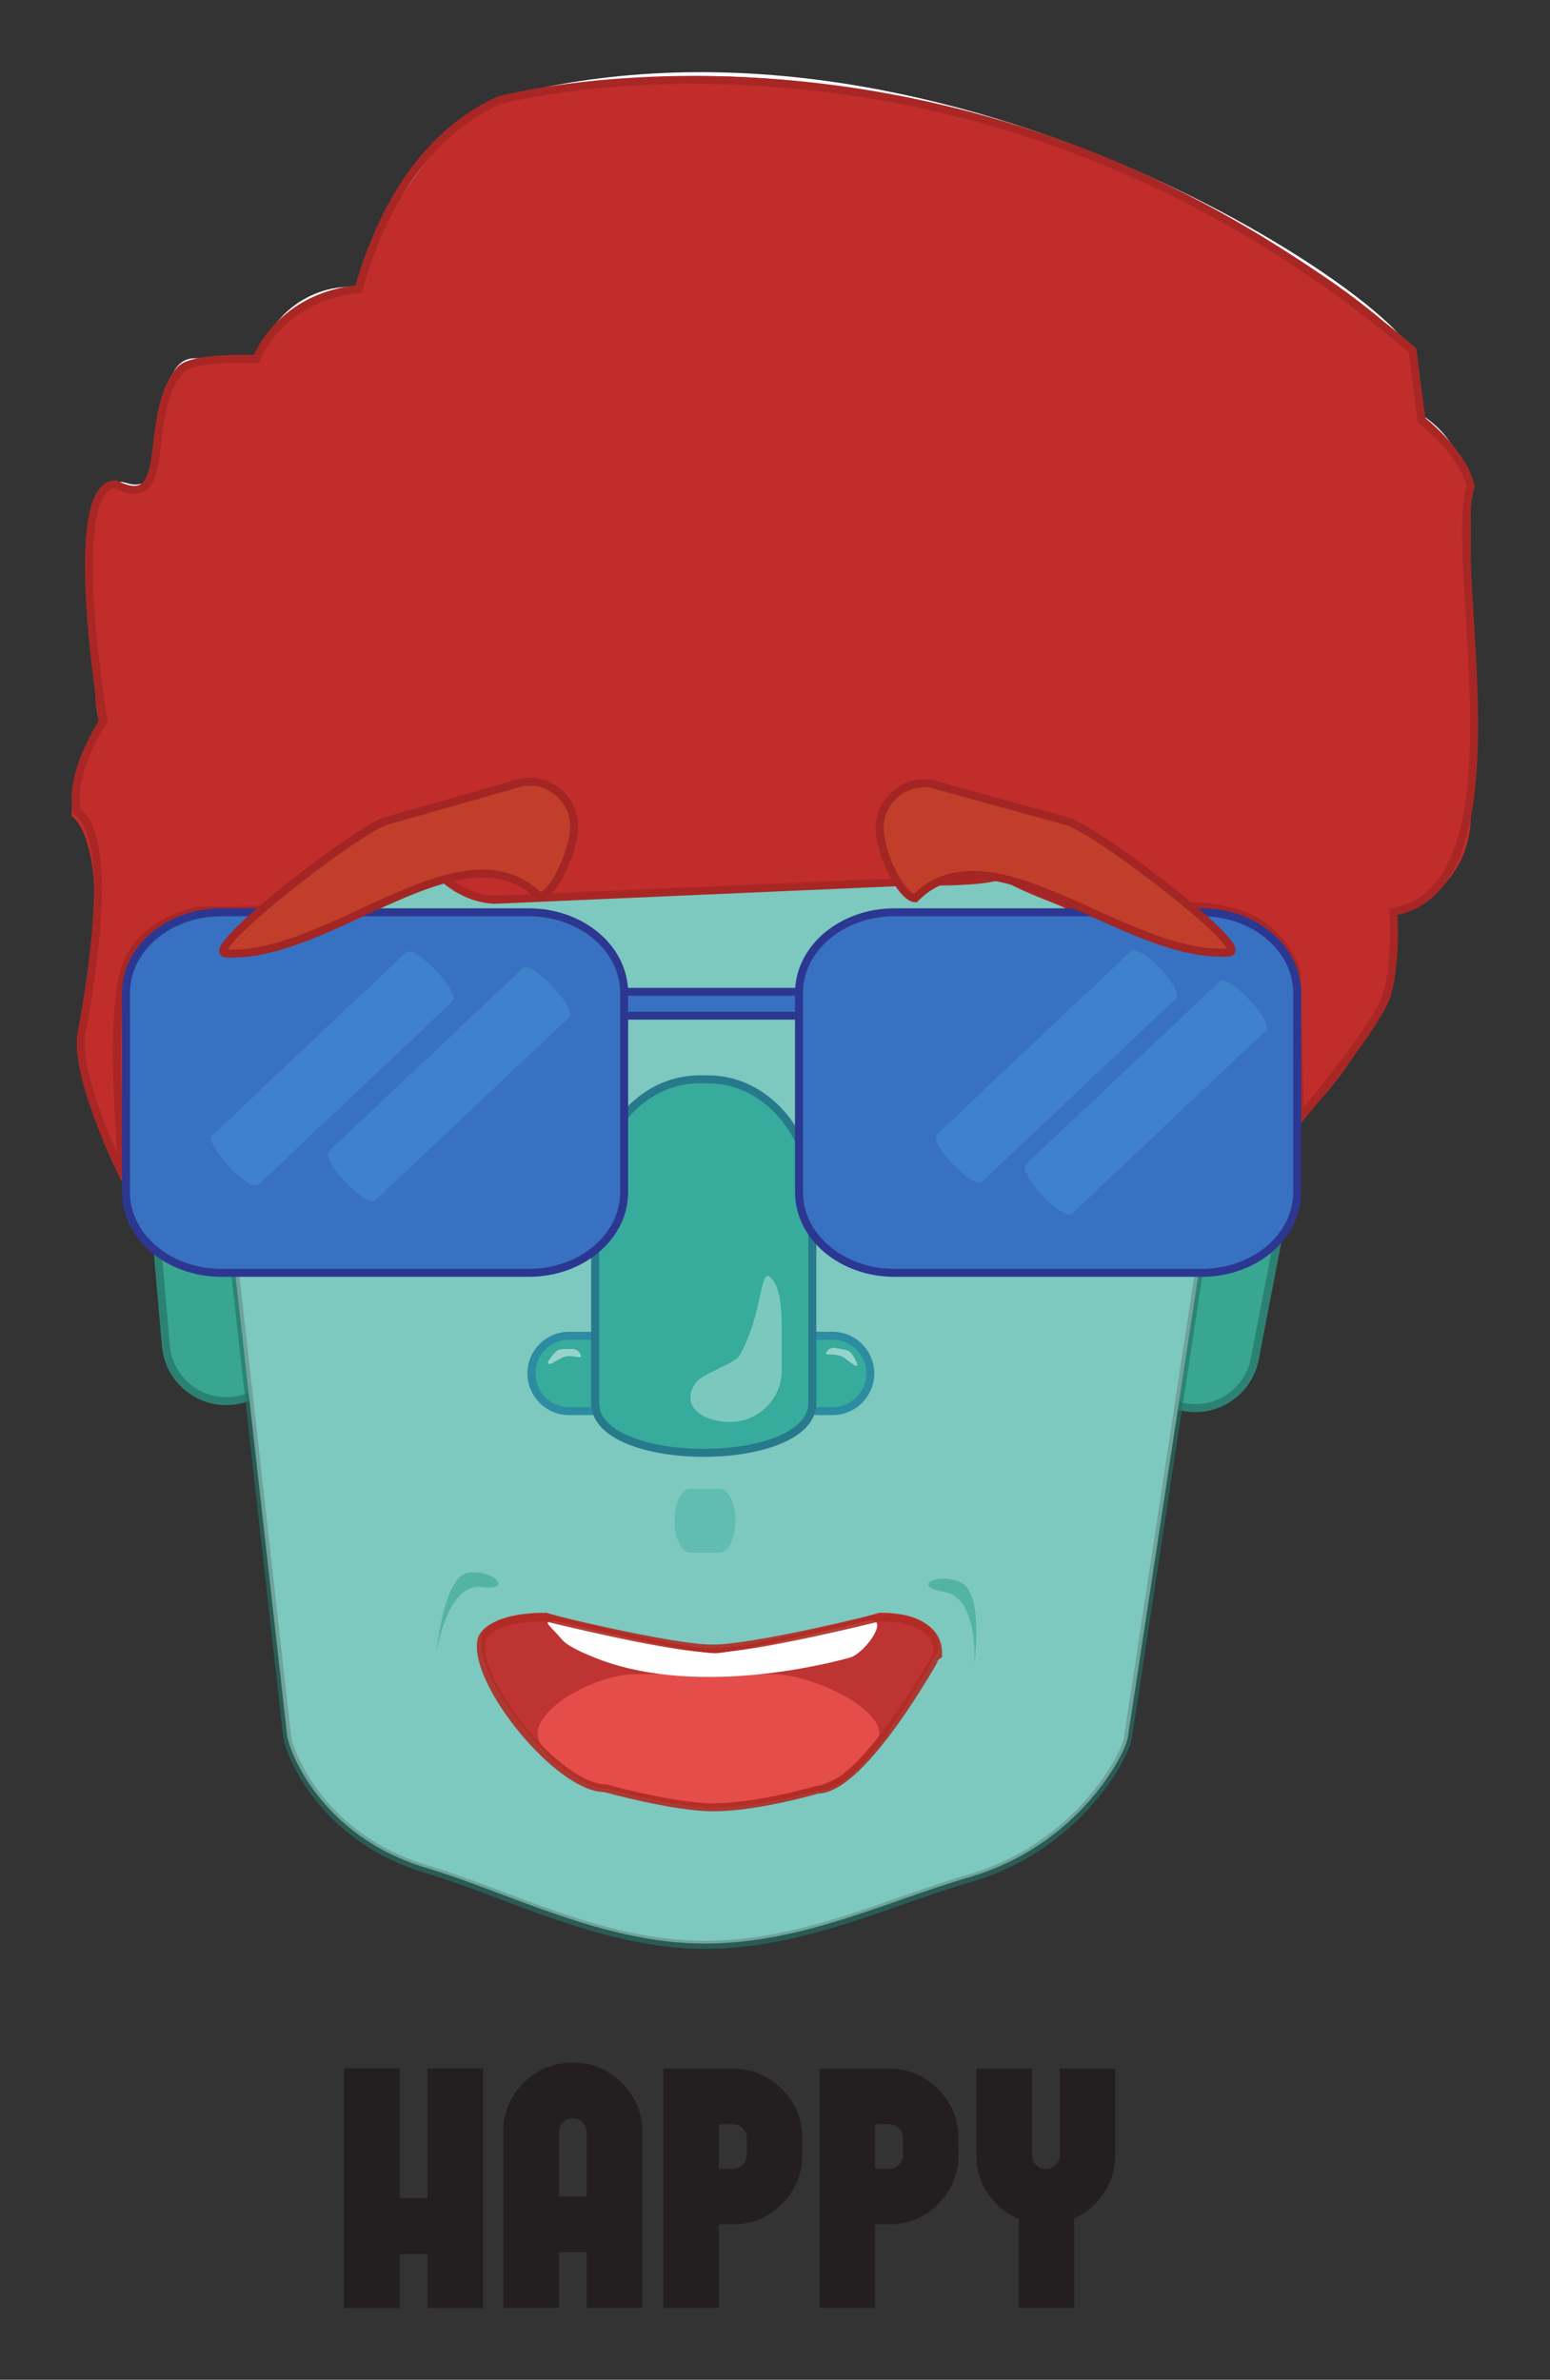 <svg xmlns='http://www.w3.org/2000/svg' id='svg6694' width='259.923' height='398.889'
viewBox='0 0 259.923 398.889'>
    <rect x="0" y="0" width="259.923" height="398.889" fill="#333333" stroke="none"/>
    <defs id='defs6698'>
        <clipPath id='clipPath6714'>
            <path d='M 0,299.167 H 194.942 V 0 H 0 Z' id='path6712' />
        </clipPath>
        <clipPath id='clipPath6738'>
            <path d='m 82.651,66.07 h 16.747 V 59.376 h -16.747 z' id='path6736'
            />
        </clipPath>
        <clipPath id='clipPath6754'>
            <path d='m 86.461,68.554 h 9.795 v -4.03 h -9.795 z' id='path6752'
            />
        </clipPath>
        <clipPath id='clipPath6790'>
            <path d='M 25.145,236.357 H 156.146 V 54.19 H 25.145 Z' id='path6788'
            />
        </clipPath>
        <clipPath id='clipPath6846'>
            <path d='m 116.792,100.721 h 6.033 V 89.951 h -6.033 z' id='path6844'
            />
        </clipPath>
        <clipPath id='clipPath6862'>
            <path d='m 54.924,101.536 h 7.774 V 91.523 h -7.774 z' id='path6860'
            />
        </clipPath>
        <clipPath id='clipPath6894'>
            <path d='m 84.851,112.035 h 7.667 v -8.021 h -7.667 z' id='path6892'
            />
        </clipPath>
        <clipPath id='clipPath6918'>
            <path d='M 86.847,138.816 H 98.351 V 120.439 H 86.847 Z' id='path6916'
            />
        </clipPath>
        <clipPath id='clipPath6934'>
            <path d='m 68.939,129.623 h 4.146 v -1.902 h -4.146 z' id='path6932'
            />
        </clipPath>
        <clipPath id='clipPath6950'>
            <path d='m 103.898,129.762 h 3.938 v -2.277 h -3.938 z' id='path6948'
            />
        </clipPath>
        <clipPath id='clipPath7066'>
            <path d='m 41.239,177.613 h 30.491 v -29.42 H 41.239 Z' id='path7064'
            />
        </clipPath>
        <clipPath id='clipPath7082'>
            <path d='m 26.573,179.613 h 30.491 v -29.42 H 26.573 Z' id='path7080'
            />
        </clipPath>
        <clipPath id='clipPath7098'>
            <path d='m 128.906,175.947 h 30.492 v -29.421 h -30.492 z' id='path7096'
            />
        </clipPath>
        <clipPath id='clipPath7114'>
            <path d='m 117.757,179.772 h 30.311 v -29.229 h -30.311 z' id='path7112'
            />
        </clipPath>
        <clipPath id='clipPath7130'>
            <path d='M 60.528,96.453 H 118.06 V 71.998 H 60.528 Z' id='path7128'
            />
        </clipPath>
        <clipPath id='clipPath7146'>
            <path d='M 67.649,88.723 H 110.614 V 71.752 H 67.649 Z' id='path7144'
            />
        </clipPath>
        <clipPath id='clipPath7166'>
            <path d='M 59.985,96.359 H 118.518 V 71.481 H 59.985 Z' id='path7164'
            />
        </clipPath>
    </defs>
    <g id='g6702' transform='matrix(1.333 0 0 -1.333 0 398.89)'>
        <g id='g6704' transform='translate(60.784 39.15)'>
            <path d='m 0,0 v -30.15 h -7.007 v 6.81 h -3.491 v -6.81 h -7.007 V 0 h 7.007 v -16.332 h 3.491 V 0 Z'
            id='path6706' fill='#231f20' />
        </g>
        <g id='g6708'>
            <g id='g6710' clipPath='url(#clipPath6714)'>
                <g id='g6716' transform='translate(73.797 23.037)'>
                    <path d='M 0,0 V 8.082 C 0,8.57 -0.171,8.984 -0.513,9.326 -0.854,9.668 -1.262,9.84 -1.733,9.84 -2.222,9.84 -2.637,9.668 -2.979,9.326 -3.32,8.984 -3.491,8.57 -3.491,8.082 V 0 Z m -1.733,16.846 c 2.408,0 4.467,-0.854 6.176,-2.563 1.709,-1.709 2.564,-3.777 2.564,-6.201 V -14.014 H 0 v 7.008 h -3.491 v -7.008 h -7.007 V 8.082 c 0,2.424 0.854,4.492 2.563,6.201 1.709,1.709 3.776,2.563 6.202,2.563'
                    id='path6718' fill='#231f20' />
                </g>
                <g id='g6720' transform='translate(93.939 30.387)'>
                    <path d='M 0,0 C 0,0.488 -0.171,0.902 -0.513,1.244 -0.854,1.586 -1.27,1.758 -1.758,1.758 h -1.758 v -5.615 h 1.758 c 0.488,0 0.904,0.169 1.245,0.511 C -0.171,-3.004 0,-2.588 0,-2.1 Z M 6.982,-2.148 C 6.966,-4.541 6.111,-6.592 4.419,-8.301 2.726,-9.994 0.675,-10.84 -1.733,-10.84 h -1.783 v -10.498 h -6.982 V 8.74 h 8.765 C 0.675,8.723 2.726,7.869 4.419,6.176 6.111,4.482 6.966,2.432 6.982,0.023 Z'
                    id='path6722' fill='#231f20' />
                </g>
                <g id='g6724' transform='translate(113.592 30.387)'>
                    <path d='M 0,0 C 0,0.488 -0.171,0.902 -0.513,1.244 -0.854,1.586 -1.27,1.758 -1.758,1.758 h -1.758 v -5.615 h 1.758 c 0.488,0 0.904,0.169 1.245,0.511 C -0.171,-3.004 0,-2.588 0,-2.1 Z M 6.982,-2.148 C 6.966,-4.541 6.111,-6.592 4.419,-8.301 2.726,-9.994 0.675,-10.84 -1.733,-10.84 h -1.783 v -10.498 h -6.982 V 8.74 h 8.765 C 0.675,8.723 2.726,7.869 4.419,6.176 6.111,4.482 6.966,2.432 6.982,0.023 Z'
                    id='path6726' fill='#231f20' />
                </g>
                <g id='g6728' transform='translate(140.3 39.127)'>
                    <path d='m 0,0 v -10.865 c 0,-1.758 -0.48,-3.362 -1.44,-4.809 -0.928,-1.416 -2.173,-2.474 -3.736,-3.174 v -11.256 h -6.982 v 11.208 c -1.596,0.666 -2.873,1.716 -3.833,3.148 -0.993,1.48 -1.489,3.109 -1.489,4.883 V 0 h 7.006 v -10.865 c 0,-0.489 0.171,-0.903 0.513,-1.244 0.342,-0.342 0.748,-0.514 1.221,-0.514 0.488,0 0.903,0.172 1.245,0.514 0.342,0.341 0.513,0.755 0.513,1.244 V 0 Z'
                    id='path6730' fill='#231f20' />
                </g>
                <g id='g6732'>
                    <g id='g6746'>
                        <g clipPath='url(#clipPath6738)' id='g6744' opacity='0.61'>
                            <g transform='translate(82.651 64.25)' id='g6742'>
                                <path d='M 0,0 C 0,0 6.979,-5.502 14.665,0.377 21.472,5.584 9.61,-4.98 7.278,-4.873 5.029,-4.771 0,0 0,0'
                                id='path6740' fill='#38a690' />
                            </g>
                        </g>
                    </g>
                </g>
                <g id='g6748'>
                    <g id='g6762'>
                        <g clipPath='url(#clipPath6754)' id='g6760' opacity='0.61'>
                            <g transform='translate(96.256 64.523)' id='g6758'>
                                <path d='M 0,0 C 0,0 -3.854,4.035 -7.555,1.654 -11.257,-0.727 -9.91,2.924 -6.845,3.9 -3.78,4.879 0,0 0,0'
                                id='path6756' fill='#38a690' />
                            </g>
                        </g>
                    </g>
                </g>
                <g id='g6764' transform='translate(157.856 128.36)'>
                    <path d='m 0,0 c -0.798,-4.135 -4.795,-6.842 -8.93,-6.045 -4.135,0.797 -6.842,4.795 -6.046,8.93 l 3.216,16.694 c 0.797,4.134 4.795,6.841 8.93,6.045 4.136,-0.797 6.843,-4.795 6.045,-8.93 z'
                    id='path6766' fill='#38a690' />
                </g>
                <g id='g6768' transform='translate(157.856 128.36)'>
                    <path d='m 0,0 c -0.798,-4.135 -4.795,-6.842 -8.93,-6.045 -4.135,0.797 -6.842,4.795 -6.046,8.93 l 3.216,16.694 c 0.797,4.134 4.795,6.841 8.93,6.045 4.136,-0.797 6.843,-4.795 6.045,-8.93 z'
                    id='path6770' fill='none' stroke='#2c8272' strokeMiterlimit='10' />
                </g>
                <g id='g6772' transform='translate(36.059 131.342)'>
                    <path d='m 0,0 c 0.365,-4.195 -2.739,-7.893 -6.935,-8.258 -4.195,-0.365 -7.892,2.74 -8.257,6.936 l -1.475,16.936 c -0.364,4.195 2.74,7.892 6.936,8.258 4.195,0.365 7.892,-2.741 8.257,-6.936 z'
                    id='path6774' fill='#38a690' />
                </g>
                <g id='g6776' transform='translate(36.059 131.342)'>
                    <path d='m 0,0 c 0.365,-4.195 -2.739,-7.893 -6.935,-8.258 -4.195,-0.365 -7.892,2.74 -8.257,6.936 l -1.475,16.936 c -0.364,4.195 2.74,7.892 6.936,8.258 4.195,0.365 7.892,-2.741 8.257,-6.936 z'
                    id='path6778' fill='none' stroke='#2c8272' strokeMiterlimit='10' />
                </g>
                <g id='g6780' transform='translate(141.923 81.047)'>
                    <path d='m 0,0 c 0,-1.723 -5.855,-13.764 -20.023,-17.863 -10.176,-2.946 -20.922,-8.336 -33.254,-8.336 -12.804,0 -24.652,6.424 -35.042,9.527 -13.552,4.045 -17.522,15.295 -17.522,16.969 l -10.436,92.887 c 0,5.919 5.333,48.824 16.872,50.016 0,0 36.331,11.61 48.333,11.61 11.613,0 46.128,-11.61 46.128,-11.61 C 8.389,133.077 13.723,95.828 13.723,89.909 Z'
                    id='path6782' fill='#fff' />
                </g>
                <g id='g6784'>
                    <g id='g6802'>
                        <g clipPath='url(#clipPath6790)' id='g6800' opacity='0.65'>
                            <g transform='translate(141.923 80.912)' id='g6794'>
                                <path d='m 0,0 c 0,-1.725 -5.855,-13.775 -20.023,-17.879 -10.176,-2.947 -20.922,-8.344 -33.254,-8.344 -12.804,0 -24.652,6.43 -35.042,9.537 -13.552,4.047 -17.522,15.307 -17.522,16.985 l -10.436,92.966 c 0,5.925 5.333,48.866 16.872,50.059 0,0 36.331,11.621 48.333,11.621 11.613,0 46.128,-11.62 46.128,-11.62 C 8.389,133.193 13.723,95.912 13.723,89.987 Z'
                                id='path6792' fill='#37ab9c' />
                            </g>
                            <g transform='translate(141.923 80.912)' id='g6798'>
                                <path d='m 0,0 c 0,-1.725 -5.855,-13.775 -20.023,-17.879 -10.176,-2.947 -20.922,-8.344 -33.254,-8.344 -12.804,0 -24.652,6.43 -35.042,9.537 -13.552,4.047 -17.522,15.307 -17.522,16.985 l -10.436,92.966 c 0,5.925 5.333,48.866 16.872,50.059 0,0 36.331,11.621 48.333,11.621 11.613,0 46.128,-11.62 46.128,-11.62 C 8.389,133.193 13.723,95.912 13.723,89.987 Z'
                                id='path6796' fill='none' stroke='#247167' strokeMiterlimit='10' />
                            </g>
                        </g>
                    </g>
                </g>
                <g id='g6804' transform='translate(175.328 204.288)'>
                    <path d='m 0,0 c 0.293,-6.621 -4.838,-12.226 -11.458,-12.518 l -99.569,-4.401 c -6.62,-0.292 -12.226,4.837 -12.518,11.458 l -6.265,63.031 c -0.293,6.621 10.605,23.266 17,25 55.333,15 113.76,-25.49 115,-32 C 4.857,36.57 0,0 0,0'
                    id='path6806' fill='#fff' />
                </g>
                <g id='g6808' transform='translate(61.518 212.857)'>
                    <path d='m 0,0 c 0,-6.628 -5.373,-12 -12,-12 h -25 c -6.627,0 -12,5.372 -12,12 0,0 -3.655,27.89 3.333,25.667 7.333,-2.333 2.04,15.666 8.667,15.666 h 25 c 6.627,0 12,-5.372 12,-12 z'
                    id='path6810' fill='#fff' />
                </g>
                <g id='g6812' transform='translate(41.185 164.858)'>
                    <path d='m 0,0 c -7.667,-0.667 -3.706,-18 -10.334,-18 h -9.333 c -6.627,0 -11.222,19.887 -10.667,23 4.333,24.333 -1.333,28 -1.333,28 0,4.666 2.332,15.666 12,12 h 9.333 c 6.628,0 12,-5.373 12,-12 C 1.666,33 8.229,0.716 0,0'
                    id='path6814' fill='#fff' />
                </g>
                <g id='g6816' transform='translate(161.185 153.69)'>
                    <path d='M 0,0 C 0,-3.773 -3.06,-6.833 -6.833,-6.833 -7.666,1.168 -12,6.061 -12,9.834 L -13.667,57 c 0,3.774 3.06,6.834 6.834,6.834 C -3.06,63.834 0,60.774 0,57 Z'
                    id='path6818' fill='#fff' />
                </g>
                <g id='g6820' transform='translate(174.185 178.858)'>
                    <path d='m 0,0 c 1.667,-4 -10.038,-22 -16.666,-22 l -1.667,3.999 c -6.627,0 -12,5.372 -12,12 v 45 c 0,6.628 5.373,12 12,12 H -9 c 6.628,0 12,-5.372 12,-12 z'
                    id='path6822' fill='#fff' />
                </g>
                <g id='g6824' transform='translate(184.518 197.524)'>
                    <path d='m 0,0 c 0,-6.628 -5.373,-12 -12,-12 h -15.667 c -6.628,0 -12,5.372 -12,12 v 39.333 c 0,6.628 5.372,12 12,12 H -12 c 6.627,0 12,-5.372 12,-12 z'
                    id='path6826' fill='#fff' />
                </g>
                <g id='g6828' transform='translate(165.518 193.19)'>
                    <path d='m 0,0 c 0,-6.627 -5.373,-12 -12,-12 0,0 -15.049,-3.867 -15.667,0 -1.332,8.334 -12,5.373 -12,12 v 39.334 c 0,6.627 5.372,12 12,12 H -12 c 6.627,0 12,-5.373 12,-12 z'
                    id='path6830' fill='#fff' />
                </g>
                <g id='g6832' transform='translate(58.518 247.857)'>
                    <path d='m 0,0 c 0,-6.628 -5.373,-12 -12,-12 h -2.333 c -6.628,0 -12,5.372 -12,12 v 3.333 c 0,6.628 5.372,12 12,12 H -12 c 6.627,0 12,-5.372 12,-12 z'
                    id='path6834' fill='#fff' />
                </g>
                <g id='g6836' transform='translate(54.852 201.19)'>
                    <path d='m 0,0 c 0,-6.627 -5.373,-12 -12,-12 h -3.334 c -6.627,0 -12,5.373 -12,12 v 13.334 c 0,6.627 5.373,12 12,12 H -12 c 6.627,0 12,-5.373 12,-12 z'
                    id='path6838' fill='#fff' />
                </g>
                <g id='g6840'>
                    <g id='g6854'>
                        <g clipPath='url(#clipPath6846)' id='g6852' opacity='0.61'>
                            <g transform='translate(122.564 89.951)' id='g6850'>
                                <path d='m 0,0 c 0,0 0.619,8.373 -3.721,9.104 -4.34,0.73 -0.887,2.523 2.037,1.181 C 1.241,8.947 0,0 0,0'
                                id='path6848' fill='#38a690' />
                            </g>
                        </g>
                    </g>
                </g>
                <g id='g6856'>
                    <g id='g6870'>
                        <g clipPath='url(#clipPath6862)' id='g6868' opacity='0.61'>
                            <g transform='translate(54.924 91.523)' id='g6866'>
                                <path d='M 0,0 C 0,0 1.323,8.68 5.604,8.158 9.887,7.637 7.021,10.461 3.943,9.951 0.864,9.443 0,0 0,0'
                                id='path6864' fill='#38a690' />
                            </g>
                        </g>
                    </g>
                </g>
                <g id='g6872' transform='translate(109.481 126.541)'>
                    <path d='m 0,0 c 0,-2.615 -2.121,-4.736 -4.736,-4.736 h -2.916 c -2.616,0 -4.737,2.121 -4.737,4.736 0,2.617 2.121,4.736 4.737,4.736 h 2.916 C -2.121,4.736 0,2.617 0,0'
                    id='path6874' fill='#37ab9c' />
                </g>
                <g id='g6876' transform='translate(109.481 126.541)'>
                    <path d='m 0,0 c 0,-2.615 -2.121,-4.736 -4.736,-4.736 h -2.916 c -2.616,0 -4.737,2.121 -4.737,4.736 0,2.617 2.121,4.736 4.737,4.736 h 2.916 C -2.121,4.736 0,2.617 0,0 Z'
                    id='path6878' fill='none' stroke='#2c8ca1' strokeMiterlimit='10' />
                </g>
                <g id='g6880' transform='translate(79.238 126.541)'>
                    <path d='m 0,0 c 0,-2.615 -2.121,-4.736 -4.736,-4.736 h -2.915 c -2.616,0 -4.737,2.121 -4.737,4.736 0,2.617 2.121,4.736 4.737,4.736 h 2.915 C -2.121,4.736 0,2.617 0,0'
                    id='path6882' fill='#37ab9c' />
                </g>
                <g id='g6884' transform='translate(79.238 126.541)'>
                    <path d='m 0,0 c 0,-2.615 -2.121,-4.736 -4.736,-4.736 h -2.915 c -2.616,0 -4.737,2.121 -4.737,4.736 0,2.617 2.121,4.736 4.737,4.736 h 2.915 C -2.121,4.736 0,2.617 0,0 Z'
                    id='path6886' fill='none' stroke='#2c8ca1' strokeMiterlimit='10' />
                </g>
                <g id='g6888'>
                    <g id='g6902'>
                        <g clipPath='url(#clipPath6894)' id='g6900' opacity='0.4'>
                            <g transform='translate(92.518 108.025)' id='g6898'>
                                <path d='m 0,0 c 0,-2.217 -0.888,-4.012 -1.982,-4.012 h -3.703 c -1.094,0 -1.982,1.795 -1.982,4.012 0,2.215 0.888,4.01 1.982,4.01 h 3.703 C -0.888,4.01 0,2.215 0,0'
                                id='path6896' fill='#37ab9c' />
                            </g>
                        </g>
                    </g>
                </g>
                <g id='g6904' transform='translate(102.194 122.813)'>
                    <path d='m 0,0 c 0,-8.346 -27.327,-8.346 -27.327,0 v 25.602 c 0,8.345 5.872,15.109 13.117,15.109 h 1.093 C -5.872,40.711 0,33.947 0,25.602 Z'
                    id='path6906' fill='#37ab9c' />
                </g>
                <g id='g6908' transform='translate(102.194 122.813)'>
                    <path d='m 0,0 c 0,-8.346 -27.327,-8.346 -27.327,0 v 25.602 c 0,8.345 5.872,15.109 13.117,15.109 h 1.093 C -5.872,40.711 0,33.947 0,25.602 Z'
                    id='path6910' fill='none' stroke='#27798c' strokeMiterlimit='10' />
                </g>
                <g id='g6912'>
                    <g id='g6926'>
                        <g clipPath='url(#clipPath6918)' id='g6924' opacity='0.34'>
                            <g transform='translate(98.35 126.94)' id='g6922'>
                                <path d='m 0,0 c 0,-3.59 -2.91,-6.5 -6.5,-6.5 -3.59,0 -6.412,2.135 -4.25,5 0.822,1.09 4.875,2.395 5.406,3.313 2.922,5.046 2.594,11.125 3.875,9.906 C -0.166,10.48 0,8.09 0,4.5 Z'
                                id='path6920' fill='#fff' />
                            </g>
                        </g>
                    </g>
                </g>
                <g id='g6928'>
                    <g id='g6942'>
                        <g clipPath='url(#clipPath6934)' id='g6940' opacity='0.48'>
                            <g transform='translate(73.085 128.684)' id='g6938'>
                                <path d='m 0,0 c 0.04,-0.297 -0.907,0.129 -1.816,0.006 -0.909,-0.121 -2.599,-1.631 -2.292,-0.625 0,0 0.866,1.422 1.459,1.5 0.372,0.051 1.432,0.049 1.432,0.049 C -0.624,1.01 -0.079,0.594 0,0'
                                id='path6936' fill='#fff' />
                            </g>
                        </g>
                    </g>
                </g>
                <g id='g6944'>
                    <g id='g6958'>
                        <g clipPath='url(#clipPath6950)' id='g6956' opacity='0.48'>
                            <g transform='translate(103.904 129.078)' id='g6954'>
                                <path d='m 0,0 c -0.094,-0.264 0.915,-0.045 1.786,-0.316 0.871,-0.272 2.257,-1.948 2.139,-0.977 0,0 -0.591,1.447 -1.159,1.625 -0.357,0.111 -1.4,0.299 -1.4,0.299 C 0.797,0.807 0.186,0.525 0,0'
                                id='path6952' fill='#fff' />
                            </g>
                        </g>
                    </g>
                </g>
                <g id='g6960' transform='translate(175.328 203.288)'>
                    <path d='m 0,0 c 0.293,-6.621 -4.838,-12.226 -11.458,-12.518 l -99.569,-4.401 c -6.62,-0.292 -12.226,4.837 -12.518,11.458 l -6.265,63.031 c -0.293,6.621 10.605,23.266 17,25 55.333,15 113.76,-25.49 115,-32 C 4.857,36.57 0,0 0,0'
                    id='path6962' fill='#c02d2b' />
                </g>
                <g id='g6964' transform='translate(175.328 203.288)'>
                    <path d='m 0,0 c 0.293,-6.621 -4.838,-12.226 -11.458,-12.518 l -99.569,-4.401 c -6.62,-0.292 -12.226,4.837 -12.518,11.458 l -6.265,63.031 c -0.293,6.621 10.605,23.266 17,25 55.333,15 113.76,-25.49 115,-32 C 4.857,36.57 0,0 0,0 Z'
                    id='path6966' fill='none' stroke='#c02d2b' strokeMiterlimit='10' />
                </g>
                <g id='g6968' transform='translate(61.518 211.857)'>
                    <path d='m 0,0 c 0,-6.628 -5.373,-12 -12,-12 h -25 c -6.627,0 -12,5.372 -12,12 0,0 -3.655,27.89 3.333,25.667 7.333,-2.333 2.04,15.666 8.667,15.666 h 25 c 6.627,0 12,-5.372 12,-12 z'
                    id='path6970' fill='#c02d2b' />
                </g>
                <g id='g6972' transform='translate(61.518 211.857)'>
                    <path d='m 0,0 c 0,-6.628 -5.373,-12 -12,-12 h -25 c -6.627,0 -12,5.372 -12,12 0,0 -3.655,27.89 3.333,25.667 7.333,-2.333 2.04,15.666 8.667,15.666 h 25 c 6.627,0 12,-5.372 12,-12 z'
                    id='path6974' fill='none' stroke='#c02d2b' strokeMiterlimit='10' />
                </g>
                <g id='g6976' transform='translate(41.185 163.858)'>
                    <path d='m 0,0 c -7.667,-0.667 -3.706,-18 -10.334,-18 h -9.333 c -6.627,0 -11.222,19.887 -10.667,23 4.333,24.333 -1.333,28 -1.333,28 0,4.666 2.332,15.666 12,12 h 9.333 c 6.628,0 12,-5.373 12,-12 C 1.666,33 8.229,0.716 0,0'
                    id='path6978' fill='#c02d2b' />
                </g>
                <g id='g6980' transform='translate(41.185 163.858)'>
                    <path d='m 0,0 c -7.667,-0.667 -3.706,-18 -10.334,-18 h -9.333 c -6.627,0 -11.222,19.887 -10.667,23 4.333,24.333 -1.333,28 -1.333,28 0,4.666 2.332,15.666 12,12 h 9.333 c 6.628,0 12,-5.373 12,-12 C 1.666,33 8.229,0.716 0,0 Z'
                    id='path6982' fill='none' stroke='#c02d2b' strokeMiterlimit='10' />
                </g>
                <g id='g6984' transform='translate(161.185 152.69)'>
                    <path d='M 0,0 C 0,-3.773 -3.06,-6.833 -6.833,-6.833 -7.666,1.168 -12,6.061 -12,9.834 L -13.667,57 c 0,3.774 3.06,6.834 6.834,6.834 C -3.06,63.834 0,60.774 0,57 Z'
                    id='path6986' fill='#c02d2b' />
                </g>
                <g id='g6988' transform='translate(161.185 152.69)'>
                    <path d='M 0,0 C 0,-3.773 -3.06,-6.833 -6.833,-6.833 -7.666,1.168 -12,6.061 -12,9.834 L -13.667,57 c 0,3.774 3.06,6.834 6.834,6.834 C -3.06,63.834 0,60.774 0,57 Z'
                    id='path6990' fill='none' stroke='#c02d2b' strokeMiterlimit='10' />
                </g>
                <g id='g6992' transform='translate(174.185 177.858)'>
                    <path d='m 0,0 c 1.667,-4 -10.038,-22 -16.666,-22 l -1.667,3.999 c -6.627,0 -12,5.372 -12,12 v 45 c 0,6.628 5.373,12 12,12 H -9 c 6.628,0 12,-5.372 12,-12 z'
                    id='path6994' fill='#c02d2b' />
                </g>
                <g id='g6996' transform='translate(174.185 177.858)'>
                    <path d='m 0,0 c 1.667,-4 -10.038,-22 -16.666,-22 l -1.667,3.999 c -6.627,0 -12,5.372 -12,12 v 45 c 0,6.628 5.373,12 12,12 H -9 c 6.628,0 12,-5.372 12,-12 z'
                    id='path6998' fill='none' stroke='#c02d2b' strokeMiterlimit='10' />
                </g>
                <g id='g7000' transform='translate(184.518 196.524)'>
                    <path d='m 0,0 c 0,-6.628 -5.373,-12 -12,-12 h -15.667 c -6.628,0 -12,5.372 -12,12 v 39.333 c 0,6.628 5.372,12 12,12 H -12 c 6.627,0 12,-5.372 12,-12 z'
                    id='path7002' fill='#c02d2b' />
                </g>
                <g id='g7004' transform='translate(184.518 196.524)'>
                    <path d='m 0,0 c 0,-6.628 -5.373,-12 -12,-12 h -15.667 c -6.628,0 -12,5.372 -12,12 v 39.333 c 0,6.628 5.372,12 12,12 H -12 c 6.627,0 12,-5.372 12,-12 z'
                    id='path7006' fill='none' stroke='#c02d2b' strokeMiterlimit='10' />
                </g>
                <g id='g7008' transform='translate(165.518 192.19)'>
                    <path d='m 0,0 c 0,-6.627 -5.373,-12 -12,-12 0,0 -15.049,-3.867 -15.667,0 -1.332,8.334 -12,5.373 -12,12 v 39.334 c 0,6.627 5.372,12 12,12 H -12 c 6.627,0 12,-5.373 12,-12 z'
                    id='path7010' fill='#c02d2b' />
                </g>
                <g id='g7012' transform='translate(165.518 192.19)'>
                    <path d='m 0,0 c 0,-6.627 -5.373,-12 -12,-12 0,0 -15.049,-3.867 -15.667,0 -1.332,8.334 -12,5.373 -12,12 v 39.334 c 0,6.627 5.372,12 12,12 H -12 c 6.627,0 12,-5.373 12,-12 z'
                    id='path7014' fill='none' stroke='#c02d2b' strokeMiterlimit='10' />
                </g>
                <g id='g7016' transform='translate(58.518 246.857)'>
                    <path d='m 0,0 c 0,-6.628 -5.373,-12 -12,-12 h -2.333 c -6.628,0 -12,5.372 -12,12 v 3.333 c 0,6.628 5.372,12 12,12 H -12 c 6.627,0 12,-5.372 12,-12 z'
                    id='path7018' fill='#c02d2b' />
                </g>
                <g id='g7020' transform='translate(58.518 246.857)'>
                    <path d='m 0,0 c 0,-6.628 -5.373,-12 -12,-12 h -2.333 c -6.628,0 -12,5.372 -12,12 v 3.333 c 0,6.628 5.372,12 12,12 H -12 c 6.627,0 12,-5.372 12,-12 z'
                    id='path7022' fill='none' stroke='#c02d2b' strokeMiterlimit='10' />
                </g>
                <g id='g7024' transform='translate(54.852 200.19)'>
                    <path d='m 0,0 c 0,-6.627 -5.373,-12 -12,-12 h -3.334 c -6.627,0 -12,5.373 -12,12 v 13.334 c 0,6.627 5.373,12 12,12 H -12 c 6.627,0 12,-5.373 12,-12 z'
                    id='path7026' fill='#c02d2b' />
                </g>
                <g id='g7028' transform='translate(54.852 200.19)'>
                    <path d='m 0,0 c 0,-6.627 -5.373,-12 -12,-12 h -3.334 c -6.627,0 -12,5.373 -12,12 v 13.334 c 0,6.627 5.373,12 12,12 H -12 c 6.627,0 12,-5.373 12,-12 z'
                    id='path7030' fill='none' stroke='#c02d2b' strokeMiterlimit='10' />
                </g>
                <g id='g7032' transform='translate(15.518 151.358)'>
                    <path d='m 0,0 c 0,0 -6.25,12.5 -5.25,18 1,5.5 4.359,24.418 -0.57,27.834 C -7,50.5 -2.5,57.25 -2.5,57.25 c 0,0 -5,29.5 1.5,29.75 7.583,-3.834 3.202,8.803 8.208,14.416 1.476,1.655 9.542,1.334 9.542,1.334 0,0 2.833,7.791 12.833,8.791 4,14 11.107,20.824 17.75,23.75 4.625,1.25 61.5,13.875 114.847,-31.457 0.57,-4.584 1.153,-8.793 1.153,-8.793 0,0 5.087,-3.891 6.167,-8.291 -2.998,-9.584 7.373,-50.581 -9.75,-53.5 0.25,-3 0.046,-8.444 -1,-11 C 157.002,17.98 148,7.25 148,7.25 l -0.417,18.541 c 0,0 -1.643,5.878 -8.25,7.5 -7.202,1.767 -17.693,-0.242 -19.75,0.5 -2.766,1.245 -7,2.625 -9,4.125 -2.125,-1.125 -11.125,-0.875 -11.125,-0.875 L 47,34.75 c 0,0 -6.167,-0.459 -10.042,7.166 -1.375,-4.5 -7.375,-5.125 -7.375,-5.125 L 29.621,33.579 9.958,33.416 c 0,0 -6.75,-0.75 -9.375,-6.375 C -2.145,21.196 0,0 0,0'
                    id='path7034' fill='none' stroke='#a82725' strokeMiterlimit='10' />
                </g>
                <g id='g7036' transform='translate(109.184 173.025)'>
                    <path d='m 0,0 c 0,-0.829 -0.672,-1.5 -1.5,-1.5 h -34.667 c -0.828,0 -1.5,0.671 -1.5,1.5 0,0.829 0.672,1.5 1.5,1.5 H -1.5 C -0.672,1.5 0,0.829 0,0'
                    id='path7038' fill='#3871c1' />
                </g>
                <g id='g7040' transform='translate(109.184 173.025)'>
                    <path d='m 0,0 c 0,-0.829 -0.672,-1.5 -1.5,-1.5 h -34.667 c -0.828,0 -1.5,0.671 -1.5,1.5 0,0.829 0.672,1.5 1.5,1.5 H -1.5 C -0.672,1.5 0,0.829 0,0 Z'
                    id='path7042' fill='none' stroke='#2c3792' strokeMiterlimit='10' />
                </g>
                <g id='g7044' transform='translate(163.183 149.327)'>
                    <path d='m 0,0 c 0,-5.598 -5.372,-10.137 -12,-10.137 h -38.667 c -6.627,0 -12,4.539 -12,10.137 v 25.061 c 0,5.597 5.373,10.136 12,10.136 H -12 c 6.628,0 12,-4.539 12,-10.136 z'
                    id='path7046' fill='#3871c1' />
                </g>
                <g id='g7048' transform='translate(163.183 149.327)'>
                    <path d='m 0,0 c 0,-5.598 -5.372,-10.137 -12,-10.137 h -38.667 c -6.627,0 -12,4.539 -12,10.137 v 25.061 c 0,5.597 5.373,10.136 12,10.136 H -12 c 6.628,0 12,-4.539 12,-10.136 z'
                    id='path7050' fill='none' stroke='#2c3792' strokeMiterlimit='10' />
                </g>
                <g id='g7052' transform='translate(78.518 149.327)'>
                    <path d='m 0,0 c 0,-5.598 -5.372,-10.137 -12,-10.137 h -38.667 c -6.627,0 -12,4.539 -12,10.137 v 25.061 c 0,5.597 5.373,10.136 12,10.136 H -12 c 6.628,0 12,-4.539 12,-10.136 z'
                    id='path7054' fill='#3871c1' />
                </g>
                <g id='g7056' transform='translate(78.518 149.327)'>
                    <path d='m 0,0 c 0,-5.598 -5.372,-10.137 -12,-10.137 h -38.667 c -6.627,0 -12,4.539 -12,10.137 v 25.061 c 0,5.597 5.373,10.136 12,10.136 H -12 c 6.628,0 12,-4.539 12,-10.136 z'
                    id='path7058' fill='none' stroke='#2c3792' strokeMiterlimit='10' />
                </g>
                <g id='g7060'>
                    <g id='g7074'>
                        <g clipPath='url(#clipPath7066)' id='g7072' opacity='0.26'>
                            <g transform='translate(47.225 148.32)' id='g7070'>
                                <path d='m 0,0 c -1.147,-1.082 -6.983,5.103 -5.837,6.187 l 24.358,22.98 c 1.148,1.082 6.985,-5.104 5.836,-6.186 z'
                                id='path7068' fill='#50ade5' />
                            </g>
                        </g>
                    </g>
                </g>
                <g id='g7076'>
                    <g id='g7090'>
                        <g clipPath='url(#clipPath7082)' id='g7088' opacity='0.26'>
                            <g transform='translate(32.559 150.32)' id='g7086'>
                                <path d='m 0,0 c -1.147,-1.082 -6.983,5.103 -5.837,6.187 l 24.358,22.98 c 1.148,1.082 6.985,-5.104 5.836,-6.186 z'
                                id='path7084' fill='#50ade5' />
                            </g>
                        </g>
                    </g>
                </g>
                <g id='g7092'>
                    <g id='g7106'>
                        <g clipPath='url(#clipPath7098)' id='g7104' opacity='0.26'>
                            <g transform='translate(134.892 146.653)' id='g7102'>
                                <path d='m 0,0 c -1.147,-1.082 -6.983,5.104 -5.837,6.186 l 24.358,22.982 c 1.148,1.081 6.985,-5.105 5.836,-6.186 z'
                                id='path7100' fill='#50ade5' />
                            </g>
                        </g>
                    </g>
                </g>
                <g id='g7108'>
                    <g id='g7122'>
                        <g clipPath='url(#clipPath7114)' id='g7120' opacity='0.26'>
                            <g transform='translate(123.558 150.673)' id='g7118'>
                                <path d='m 0,0 c -1.147,-1.081 -6.795,4.904 -5.648,5.987 l 24.357,22.982 c 1.148,1.081 6.797,-4.906 5.648,-5.988 z'
                                id='path7116' fill='#50ade5' />
                            </g>
                        </g>
                    </g>
                </g>
                <g id='g7124'>
                    <g id='g7138'>
                        <g clipPath='url(#clipPath7130)' id='g7136' opacity='0.95'>
                            <g transform='translate(103.184 74.137)' id='g7134'>
                                <path d='m 0,0 c 0,0 -7.783,-2.139 -13.43,-2.139 -4.919,0 -13.32,2.327 -13.32,2.327 -5.771,0 -16.728,13.544 -15.856,19.08 0.212,1.355 2.357,3.048 8.128,3.048 0,0 15.805,-4.509 20.921,-4.509 5.371,0 21.03,4.509 21.03,4.509 5.773,0 7.403,-2.328 7.403,-4.574 C 14.876,17.742 5.772,0 0,0'
                                id='path7132' fill='#c02d2b' />
                            </g>
                        </g>
                    </g>
                </g>
                <g id='g7140'>
                    <g id='g7154'>
                        <g clipPath='url(#clipPath7146)' id='g7152' opacity='0.75'>
                            <g transform='translate(89.56 71.752)' id='g7150'>
                                <path d='m 0,0 -14.71,2.986 c -4.25,2.012 -5.873,2.864 -7,5.51 -1.641,3.852 7.168,8.475 12,8.475 h 17.5 c 4.832,0 15.03,-4.76 13,-8.475 C 18.633,4.547 13.5,1.695 0,0'
                                id='path7148' fill='#f25651' />
                            </g>
                        </g>
                    </g>
                </g>
                <g id='g7156' transform='translate(107.034 90.844)'>
                    <path d='m 0,0 c 0,0 -18.811,-5.611 -32.506,0.078 -0.634,0.262 -3.051,1.244 -3.761,2.078 -1.759,2.071 -2.639,2.371 -1.011,2.442 0,0 17.551,-4.207 20.334,-4.084 C -14.22,0.631 2.479,4.67 2.479,4.67 4.788,4.768 1.816,0.641 0,0'
                    id='path7158' fill='#fff' />
                </g>
                <g id='g7160'>
                    <g id='g7174'>
                        <g clipPath='url(#clipPath7166)' id='g7172' opacity='0.9'>
                            <g transform='translate(102.85 74.209)' id='g7170'>
                                <path d='m 0,0 c 0,0 -7.491,-2.227 -13.139,-2.229 -4.918,0 -13.611,2.411 -13.611,2.411 -5.772,0 -16.436,13.086 -15.564,18.492 0.212,1.322 2.356,2.976 8.128,2.976 0,0 15.809,-3.916 20.962,-3.916 5.335,0 20.988,3.916 20.988,3.916 5.773,0 7.403,-2.273 7.403,-4.466 C 15.167,17.184 5.771,0 0,0 Z'
                                id='path7168' fill='none' stroke='#b02a22' strokeMiterlimit='10' />
                            </g>
                        </g>
                    </g>
                </g>
                <g id='g7176' transform='translate(154.567 179.467)'>
                    <path d='m 0,0 c -13.02,-0.816 -29.928,16.503 -39.439,6.82 -1.877,0.128 -4.844,6.453 -4.422,9.554 0.42,3.101 3.274,5.274 6.377,4.856 l 16.861,-4.643 C -17.521,16.167 3.395,0.211 0,0'
                    id='path7178' fill='#c13f2a' />
                </g>
                <g id='g7180' transform='translate(154.567 179.467)'>
                    <path d='m 0,0 c -13.02,-0.816 -29.928,16.503 -39.439,6.82 -1.877,0.128 -4.844,6.453 -4.422,9.554 0.42,3.101 3.274,5.274 6.377,4.856 l 16.861,-4.643 C -17.521,16.167 3.395,0.211 0,0 Z'
                    id='path7182' fill='none' stroke='#a32524' strokeMiterlimit='10' />
                </g>
                <g id='g7184' transform='translate(28.45 179.352)'>
                    <path d='m 0,0 c 13.029,-0.706 29.789,16.757 39.384,7.153 1.874,0.144 4.787,6.493 4.34,9.591 -0.447,3.098 -3.32,5.247 -6.417,4.8 L 20.484,16.762 C 17.386,16.314 -3.396,0.184 0,0'
                    id='path7186' fill='#c13f2a' />
                </g>
                <g id='g7188' transform='translate(28.45 179.352)'>
                    <path d='m 0,0 c 13.029,-0.706 29.789,16.757 39.384,7.153 1.874,0.144 4.787,6.493 4.34,9.591 -0.447,3.098 -3.32,5.247 -6.417,4.8 L 20.484,16.762 C 17.386,16.314 -3.396,0.184 0,0 Z'
                    id='path7190' fill='none' stroke='#a32524' strokeMiterlimit='10' />
                </g>
            </g>
        </g>
    </g>
</svg>